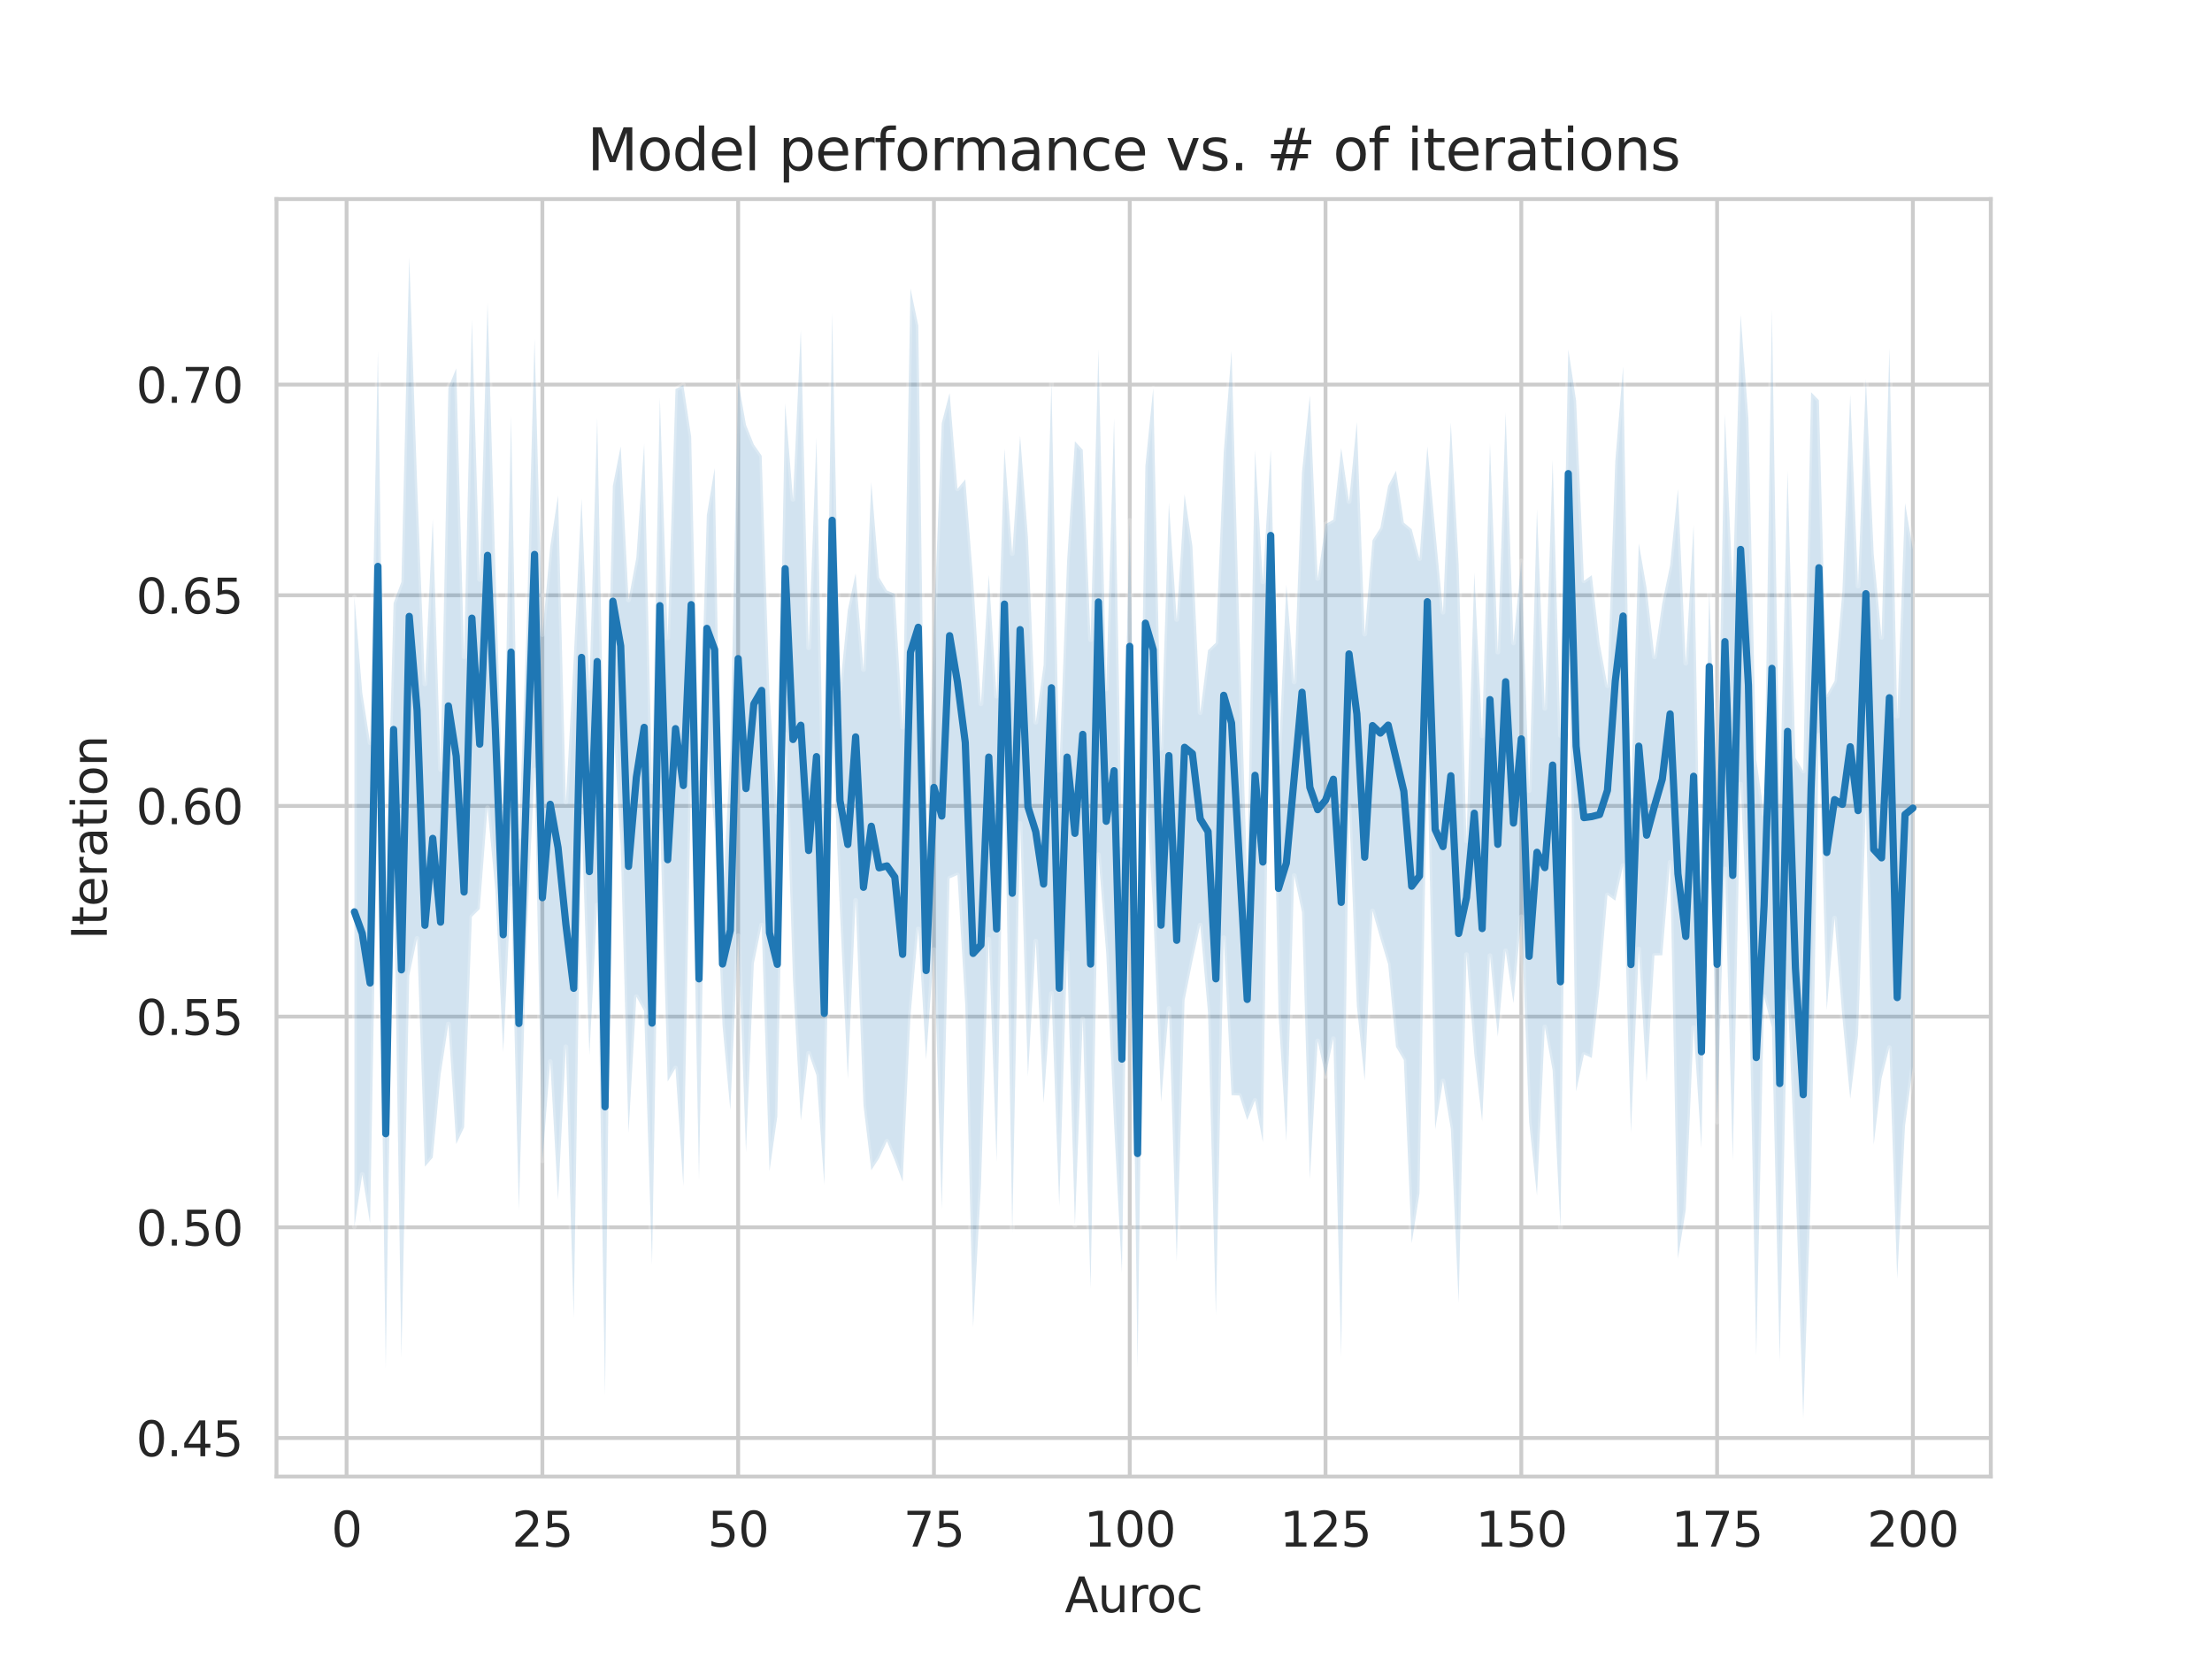<?xml version="1.0" encoding="utf-8" standalone="no"?>
<!DOCTYPE svg PUBLIC "-//W3C//DTD SVG 1.1//EN"
  "http://www.w3.org/Graphics/SVG/1.1/DTD/svg11.dtd">
<svg height="345.6pt" version="1.1" viewBox="0 0 460.8 345.6" width="460.8pt" xmlns="http://www.w3.org/2000/svg" xmlns:xlink="http://www.w3.org/1999/xlink">
 <defs>
  <style type="text/css">*{stroke-linecap:butt;stroke-linejoin:round;}</style>
 </defs>
 <g id="figure_1">
  <g id="patch_1">
   <path d="M 0 345.6 
L 460.8 345.6 
L 460.8 0 
L 0 0 
z
" style="fill:#ffffff;"/>
  </g>
  <g id="axes_1">
   <g id="patch_2">
    <path d="M 57.6 307.584 
L 414.72 307.584 
L 414.72 41.472 
L 57.6 41.472 
z
" style="fill:#ffffff;"/>
   </g>
   <g id="matplotlib.axis_1">
    <g id="xtick_1">
     <g id="line2d_1">
      <path clip-path="url(#p4e4aaf236c)" d="M 72.201 307.584 
L 72.201 41.472 
" style="fill:none;stroke:#cccccc;stroke-linecap:round;stroke-width:0.8;"/>
     </g>
     <g id="text_1">
      <!-- 0 -->
      <g style="fill:#262626;" transform="translate(69.02 322.182)scale(0.1 -0.1)">
       <defs>
        <path d="M 2034 4250 
Q 1547 4250 1301 3770 
Q 1056 3291 1056 2328 
Q 1056 1369 1301 889 
Q 1547 409 2034 409 
Q 2525 409 2770 889 
Q 3016 1369 3016 2328 
Q 3016 3291 2770 3770 
Q 2525 4250 2034 4250 
z
M 2034 4750 
Q 2819 4750 3233 4129 
Q 3647 3509 3647 2328 
Q 3647 1150 3233 529 
Q 2819 -91 2034 -91 
Q 1250 -91 836 529 
Q 422 1150 422 2328 
Q 422 3509 836 4129 
Q 1250 4750 2034 4750 
z
" id="DejaVuSans-30" transform="scale(0.016)"/>
       </defs>
       <use xlink:href="#DejaVuSans-30"/>
      </g>
     </g>
    </g>
    <g id="xtick_2">
     <g id="line2d_2">
      <path clip-path="url(#p4e4aaf236c)" d="M 112.987 307.584 
L 112.987 41.472 
" style="fill:none;stroke:#cccccc;stroke-linecap:round;stroke-width:0.8;"/>
     </g>
     <g id="text_2">
      <!-- 25 -->
      <g style="fill:#262626;" transform="translate(106.625 322.182)scale(0.1 -0.1)">
       <defs>
        <path d="M 1228 531 
L 3431 531 
L 3431 0 
L 469 0 
L 469 531 
Q 828 903 1448 1529 
Q 2069 2156 2228 2338 
Q 2531 2678 2651 2914 
Q 2772 3150 2772 3378 
Q 2772 3750 2511 3984 
Q 2250 4219 1831 4219 
Q 1534 4219 1204 4116 
Q 875 4013 500 3803 
L 500 4441 
Q 881 4594 1212 4672 
Q 1544 4750 1819 4750 
Q 2544 4750 2975 4387 
Q 3406 4025 3406 3419 
Q 3406 3131 3298 2873 
Q 3191 2616 2906 2266 
Q 2828 2175 2409 1742 
Q 1991 1309 1228 531 
z
" id="DejaVuSans-32" transform="scale(0.016)"/>
        <path d="M 691 4666 
L 3169 4666 
L 3169 4134 
L 1269 4134 
L 1269 2991 
Q 1406 3038 1543 3061 
Q 1681 3084 1819 3084 
Q 2600 3084 3056 2656 
Q 3513 2228 3513 1497 
Q 3513 744 3044 326 
Q 2575 -91 1722 -91 
Q 1428 -91 1123 -41 
Q 819 9 494 109 
L 494 744 
Q 775 591 1075 516 
Q 1375 441 1709 441 
Q 2250 441 2565 725 
Q 2881 1009 2881 1497 
Q 2881 1984 2565 2268 
Q 2250 2553 1709 2553 
Q 1456 2553 1204 2497 
Q 953 2441 691 2322 
L 691 4666 
z
" id="DejaVuSans-35" transform="scale(0.016)"/>
       </defs>
       <use xlink:href="#DejaVuSans-32"/>
       <use x="63.623" xlink:href="#DejaVuSans-35"/>
      </g>
     </g>
    </g>
    <g id="xtick_3">
     <g id="line2d_3">
      <path clip-path="url(#p4e4aaf236c)" d="M 153.773 307.584 
L 153.773 41.472 
" style="fill:none;stroke:#cccccc;stroke-linecap:round;stroke-width:0.8;"/>
     </g>
     <g id="text_3">
      <!-- 50 -->
      <g style="fill:#262626;" transform="translate(147.41 322.182)scale(0.1 -0.1)">
       <use xlink:href="#DejaVuSans-35"/>
       <use x="63.623" xlink:href="#DejaVuSans-30"/>
      </g>
     </g>
    </g>
    <g id="xtick_4">
     <g id="line2d_4">
      <path clip-path="url(#p4e4aaf236c)" d="M 194.559 307.584 
L 194.559 41.472 
" style="fill:none;stroke:#cccccc;stroke-linecap:round;stroke-width:0.8;"/>
     </g>
     <g id="text_4">
      <!-- 75 -->
      <g style="fill:#262626;" transform="translate(188.196 322.182)scale(0.1 -0.1)">
       <defs>
        <path d="M 525 4666 
L 3525 4666 
L 3525 4397 
L 1831 0 
L 1172 0 
L 2766 4134 
L 525 4134 
L 525 4666 
z
" id="DejaVuSans-37" transform="scale(0.016)"/>
       </defs>
       <use xlink:href="#DejaVuSans-37"/>
       <use x="63.623" xlink:href="#DejaVuSans-35"/>
      </g>
     </g>
    </g>
    <g id="xtick_5">
     <g id="line2d_5">
      <path clip-path="url(#p4e4aaf236c)" d="M 235.344 307.584 
L 235.344 41.472 
" style="fill:none;stroke:#cccccc;stroke-linecap:round;stroke-width:0.8;"/>
     </g>
     <g id="text_5">
      <!-- 100 -->
      <g style="fill:#262626;" transform="translate(225.801 322.182)scale(0.1 -0.1)">
       <defs>
        <path d="M 794 531 
L 1825 531 
L 1825 4091 
L 703 3866 
L 703 4441 
L 1819 4666 
L 2450 4666 
L 2450 531 
L 3481 531 
L 3481 0 
L 794 0 
L 794 531 
z
" id="DejaVuSans-31" transform="scale(0.016)"/>
       </defs>
       <use xlink:href="#DejaVuSans-31"/>
       <use x="63.623" xlink:href="#DejaVuSans-30"/>
       <use x="127.246" xlink:href="#DejaVuSans-30"/>
      </g>
     </g>
    </g>
    <g id="xtick_6">
     <g id="line2d_6">
      <path clip-path="url(#p4e4aaf236c)" d="M 276.13 307.584 
L 276.13 41.472 
" style="fill:none;stroke:#cccccc;stroke-linecap:round;stroke-width:0.8;"/>
     </g>
     <g id="text_6">
      <!-- 125 -->
      <g style="fill:#262626;" transform="translate(266.586 322.182)scale(0.1 -0.1)">
       <use xlink:href="#DejaVuSans-31"/>
       <use x="63.623" xlink:href="#DejaVuSans-32"/>
       <use x="127.246" xlink:href="#DejaVuSans-35"/>
      </g>
     </g>
    </g>
    <g id="xtick_7">
     <g id="line2d_7">
      <path clip-path="url(#p4e4aaf236c)" d="M 316.916 307.584 
L 316.916 41.472 
" style="fill:none;stroke:#cccccc;stroke-linecap:round;stroke-width:0.8;"/>
     </g>
     <g id="text_7">
      <!-- 150 -->
      <g style="fill:#262626;" transform="translate(307.372 322.182)scale(0.1 -0.1)">
       <use xlink:href="#DejaVuSans-31"/>
       <use x="63.623" xlink:href="#DejaVuSans-35"/>
       <use x="127.246" xlink:href="#DejaVuSans-30"/>
      </g>
     </g>
    </g>
    <g id="xtick_8">
     <g id="line2d_8">
      <path clip-path="url(#p4e4aaf236c)" d="M 357.702 307.584 
L 357.702 41.472 
" style="fill:none;stroke:#cccccc;stroke-linecap:round;stroke-width:0.8;"/>
     </g>
     <g id="text_8">
      <!-- 175 -->
      <g style="fill:#262626;" transform="translate(348.158 322.182)scale(0.1 -0.1)">
       <use xlink:href="#DejaVuSans-31"/>
       <use x="63.623" xlink:href="#DejaVuSans-37"/>
       <use x="127.246" xlink:href="#DejaVuSans-35"/>
      </g>
     </g>
    </g>
    <g id="xtick_9">
     <g id="line2d_9">
      <path clip-path="url(#p4e4aaf236c)" d="M 398.487 307.584 
L 398.487 41.472 
" style="fill:none;stroke:#cccccc;stroke-linecap:round;stroke-width:0.8;"/>
     </g>
     <g id="text_9">
      <!-- 200 -->
      <g style="fill:#262626;" transform="translate(388.944 322.182)scale(0.1 -0.1)">
       <use xlink:href="#DejaVuSans-32"/>
       <use x="63.623" xlink:href="#DejaVuSans-30"/>
       <use x="127.246" xlink:href="#DejaVuSans-30"/>
      </g>
     </g>
    </g>
    <g id="text_10">
     <!-- Auroc -->
     <g style="fill:#262626;" transform="translate(221.819 335.861)scale(0.1 -0.1)">
      <defs>
       <path d="M 2188 4044 
L 1331 1722 
L 3047 1722 
L 2188 4044 
z
M 1831 4666 
L 2547 4666 
L 4325 0 
L 3669 0 
L 3244 1197 
L 1141 1197 
L 716 0 
L 50 0 
L 1831 4666 
z
" id="DejaVuSans-41" transform="scale(0.016)"/>
       <path d="M 544 1381 
L 544 3500 
L 1119 3500 
L 1119 1403 
Q 1119 906 1312 657 
Q 1506 409 1894 409 
Q 2359 409 2629 706 
Q 2900 1003 2900 1516 
L 2900 3500 
L 3475 3500 
L 3475 0 
L 2900 0 
L 2900 538 
Q 2691 219 2414 64 
Q 2138 -91 1772 -91 
Q 1169 -91 856 284 
Q 544 659 544 1381 
z
M 1991 3584 
L 1991 3584 
z
" id="DejaVuSans-75" transform="scale(0.016)"/>
       <path d="M 2631 2963 
Q 2534 3019 2420 3045 
Q 2306 3072 2169 3072 
Q 1681 3072 1420 2755 
Q 1159 2438 1159 1844 
L 1159 0 
L 581 0 
L 581 3500 
L 1159 3500 
L 1159 2956 
Q 1341 3275 1631 3429 
Q 1922 3584 2338 3584 
Q 2397 3584 2469 3576 
Q 2541 3569 2628 3553 
L 2631 2963 
z
" id="DejaVuSans-72" transform="scale(0.016)"/>
       <path d="M 1959 3097 
Q 1497 3097 1228 2736 
Q 959 2375 959 1747 
Q 959 1119 1226 758 
Q 1494 397 1959 397 
Q 2419 397 2687 759 
Q 2956 1122 2956 1747 
Q 2956 2369 2687 2733 
Q 2419 3097 1959 3097 
z
M 1959 3584 
Q 2709 3584 3137 3096 
Q 3566 2609 3566 1747 
Q 3566 888 3137 398 
Q 2709 -91 1959 -91 
Q 1206 -91 779 398 
Q 353 888 353 1747 
Q 353 2609 779 3096 
Q 1206 3584 1959 3584 
z
" id="DejaVuSans-6f" transform="scale(0.016)"/>
       <path d="M 3122 3366 
L 3122 2828 
Q 2878 2963 2633 3030 
Q 2388 3097 2138 3097 
Q 1578 3097 1268 2742 
Q 959 2388 959 1747 
Q 959 1106 1268 751 
Q 1578 397 2138 397 
Q 2388 397 2633 464 
Q 2878 531 3122 666 
L 3122 134 
Q 2881 22 2623 -34 
Q 2366 -91 2075 -91 
Q 1284 -91 818 406 
Q 353 903 353 1747 
Q 353 2603 823 3093 
Q 1294 3584 2113 3584 
Q 2378 3584 2631 3529 
Q 2884 3475 3122 3366 
z
" id="DejaVuSans-63" transform="scale(0.016)"/>
      </defs>
      <use xlink:href="#DejaVuSans-41"/>
      <use x="68.408" xlink:href="#DejaVuSans-75"/>
      <use x="131.787" xlink:href="#DejaVuSans-72"/>
      <use x="170.65" xlink:href="#DejaVuSans-6f"/>
      <use x="231.832" xlink:href="#DejaVuSans-63"/>
     </g>
    </g>
   </g>
   <g id="matplotlib.axis_2">
    <g id="ytick_1">
     <g id="line2d_10">
      <path clip-path="url(#p4e4aaf236c)" d="M 57.6 299.562 
L 414.72 299.562 
" style="fill:none;stroke:#cccccc;stroke-linecap:round;stroke-width:0.8;"/>
     </g>
     <g id="text_11">
      <!-- 0.45 -->
      <g style="fill:#262626;" transform="translate(28.334 303.361)scale(0.1 -0.1)">
       <defs>
        <path d="M 684 794 
L 1344 794 
L 1344 0 
L 684 0 
L 684 794 
z
" id="DejaVuSans-2e" transform="scale(0.016)"/>
        <path d="M 2419 4116 
L 825 1625 
L 2419 1625 
L 2419 4116 
z
M 2253 4666 
L 3047 4666 
L 3047 1625 
L 3713 1625 
L 3713 1100 
L 3047 1100 
L 3047 0 
L 2419 0 
L 2419 1100 
L 313 1100 
L 313 1709 
L 2253 4666 
z
" id="DejaVuSans-34" transform="scale(0.016)"/>
       </defs>
       <use xlink:href="#DejaVuSans-30"/>
       <use x="63.623" xlink:href="#DejaVuSans-2e"/>
       <use x="95.41" xlink:href="#DejaVuSans-34"/>
       <use x="159.033" xlink:href="#DejaVuSans-35"/>
      </g>
     </g>
    </g>
    <g id="ytick_2">
     <g id="line2d_11">
      <path clip-path="url(#p4e4aaf236c)" d="M 57.6 255.672 
L 414.72 255.672 
" style="fill:none;stroke:#cccccc;stroke-linecap:round;stroke-width:0.8;"/>
     </g>
     <g id="text_12">
      <!-- 0.50 -->
      <g style="fill:#262626;" transform="translate(28.334 259.471)scale(0.1 -0.1)">
       <use xlink:href="#DejaVuSans-30"/>
       <use x="63.623" xlink:href="#DejaVuSans-2e"/>
       <use x="95.41" xlink:href="#DejaVuSans-35"/>
       <use x="159.033" xlink:href="#DejaVuSans-30"/>
      </g>
     </g>
    </g>
    <g id="ytick_3">
     <g id="line2d_12">
      <path clip-path="url(#p4e4aaf236c)" d="M 57.6 211.782 
L 414.72 211.782 
" style="fill:none;stroke:#cccccc;stroke-linecap:round;stroke-width:0.8;"/>
     </g>
     <g id="text_13">
      <!-- 0.55 -->
      <g style="fill:#262626;" transform="translate(28.334 215.581)scale(0.1 -0.1)">
       <use xlink:href="#DejaVuSans-30"/>
       <use x="63.623" xlink:href="#DejaVuSans-2e"/>
       <use x="95.41" xlink:href="#DejaVuSans-35"/>
       <use x="159.033" xlink:href="#DejaVuSans-35"/>
      </g>
     </g>
    </g>
    <g id="ytick_4">
     <g id="line2d_13">
      <path clip-path="url(#p4e4aaf236c)" d="M 57.6 167.891 
L 414.72 167.891 
" style="fill:none;stroke:#cccccc;stroke-linecap:round;stroke-width:0.8;"/>
     </g>
     <g id="text_14">
      <!-- 0.60 -->
      <g style="fill:#262626;" transform="translate(28.334 171.69)scale(0.1 -0.1)">
       <defs>
        <path d="M 2113 2584 
Q 1688 2584 1439 2293 
Q 1191 2003 1191 1497 
Q 1191 994 1439 701 
Q 1688 409 2113 409 
Q 2538 409 2786 701 
Q 3034 994 3034 1497 
Q 3034 2003 2786 2293 
Q 2538 2584 2113 2584 
z
M 3366 4563 
L 3366 3988 
Q 3128 4100 2886 4159 
Q 2644 4219 2406 4219 
Q 1781 4219 1451 3797 
Q 1122 3375 1075 2522 
Q 1259 2794 1537 2939 
Q 1816 3084 2150 3084 
Q 2853 3084 3261 2657 
Q 3669 2231 3669 1497 
Q 3669 778 3244 343 
Q 2819 -91 2113 -91 
Q 1303 -91 875 529 
Q 447 1150 447 2328 
Q 447 3434 972 4092 
Q 1497 4750 2381 4750 
Q 2619 4750 2861 4703 
Q 3103 4656 3366 4563 
z
" id="DejaVuSans-36" transform="scale(0.016)"/>
       </defs>
       <use xlink:href="#DejaVuSans-30"/>
       <use x="63.623" xlink:href="#DejaVuSans-2e"/>
       <use x="95.41" xlink:href="#DejaVuSans-36"/>
       <use x="159.033" xlink:href="#DejaVuSans-30"/>
      </g>
     </g>
    </g>
    <g id="ytick_5">
     <g id="line2d_14">
      <path clip-path="url(#p4e4aaf236c)" d="M 57.6 124.001 
L 414.72 124.001 
" style="fill:none;stroke:#cccccc;stroke-linecap:round;stroke-width:0.8;"/>
     </g>
     <g id="text_15">
      <!-- 0.65 -->
      <g style="fill:#262626;" transform="translate(28.334 127.8)scale(0.1 -0.1)">
       <use xlink:href="#DejaVuSans-30"/>
       <use x="63.623" xlink:href="#DejaVuSans-2e"/>
       <use x="95.41" xlink:href="#DejaVuSans-36"/>
       <use x="159.033" xlink:href="#DejaVuSans-35"/>
      </g>
     </g>
    </g>
    <g id="ytick_6">
     <g id="line2d_15">
      <path clip-path="url(#p4e4aaf236c)" d="M 57.6 80.111 
L 414.72 80.111 
" style="fill:none;stroke:#cccccc;stroke-linecap:round;stroke-width:0.8;"/>
     </g>
     <g id="text_16">
      <!-- 0.70 -->
      <g style="fill:#262626;" transform="translate(28.334 83.91)scale(0.1 -0.1)">
       <use xlink:href="#DejaVuSans-30"/>
       <use x="63.623" xlink:href="#DejaVuSans-2e"/>
       <use x="95.41" xlink:href="#DejaVuSans-37"/>
       <use x="159.033" xlink:href="#DejaVuSans-30"/>
      </g>
     </g>
    </g>
    <g id="text_17">
     <!-- Iteration -->
     <g style="fill:#262626;" transform="translate(22.255 195.737)rotate(-90)scale(0.1 -0.1)">
      <defs>
       <path d="M 628 4666 
L 1259 4666 
L 1259 0 
L 628 0 
L 628 4666 
z
" id="DejaVuSans-49" transform="scale(0.016)"/>
       <path d="M 1172 4494 
L 1172 3500 
L 2356 3500 
L 2356 3053 
L 1172 3053 
L 1172 1153 
Q 1172 725 1289 603 
Q 1406 481 1766 481 
L 2356 481 
L 2356 0 
L 1766 0 
Q 1100 0 847 248 
Q 594 497 594 1153 
L 594 3053 
L 172 3053 
L 172 3500 
L 594 3500 
L 594 4494 
L 1172 4494 
z
" id="DejaVuSans-74" transform="scale(0.016)"/>
       <path d="M 3597 1894 
L 3597 1613 
L 953 1613 
Q 991 1019 1311 708 
Q 1631 397 2203 397 
Q 2534 397 2845 478 
Q 3156 559 3463 722 
L 3463 178 
Q 3153 47 2828 -22 
Q 2503 -91 2169 -91 
Q 1331 -91 842 396 
Q 353 884 353 1716 
Q 353 2575 817 3079 
Q 1281 3584 2069 3584 
Q 2775 3584 3186 3129 
Q 3597 2675 3597 1894 
z
M 3022 2063 
Q 3016 2534 2758 2815 
Q 2500 3097 2075 3097 
Q 1594 3097 1305 2825 
Q 1016 2553 972 2059 
L 3022 2063 
z
" id="DejaVuSans-65" transform="scale(0.016)"/>
       <path d="M 2194 1759 
Q 1497 1759 1228 1600 
Q 959 1441 959 1056 
Q 959 750 1161 570 
Q 1363 391 1709 391 
Q 2188 391 2477 730 
Q 2766 1069 2766 1631 
L 2766 1759 
L 2194 1759 
z
M 3341 1997 
L 3341 0 
L 2766 0 
L 2766 531 
Q 2569 213 2275 61 
Q 1981 -91 1556 -91 
Q 1019 -91 701 211 
Q 384 513 384 1019 
Q 384 1609 779 1909 
Q 1175 2209 1959 2209 
L 2766 2209 
L 2766 2266 
Q 2766 2663 2505 2880 
Q 2244 3097 1772 3097 
Q 1472 3097 1187 3025 
Q 903 2953 641 2809 
L 641 3341 
Q 956 3463 1253 3523 
Q 1550 3584 1831 3584 
Q 2591 3584 2966 3190 
Q 3341 2797 3341 1997 
z
" id="DejaVuSans-61" transform="scale(0.016)"/>
       <path d="M 603 3500 
L 1178 3500 
L 1178 0 
L 603 0 
L 603 3500 
z
M 603 4863 
L 1178 4863 
L 1178 4134 
L 603 4134 
L 603 4863 
z
" id="DejaVuSans-69" transform="scale(0.016)"/>
       <path d="M 3513 2113 
L 3513 0 
L 2938 0 
L 2938 2094 
Q 2938 2591 2744 2837 
Q 2550 3084 2163 3084 
Q 1697 3084 1428 2787 
Q 1159 2491 1159 1978 
L 1159 0 
L 581 0 
L 581 3500 
L 1159 3500 
L 1159 2956 
Q 1366 3272 1645 3428 
Q 1925 3584 2291 3584 
Q 2894 3584 3203 3211 
Q 3513 2838 3513 2113 
z
" id="DejaVuSans-6e" transform="scale(0.016)"/>
      </defs>
      <use xlink:href="#DejaVuSans-49"/>
      <use x="29.492" xlink:href="#DejaVuSans-74"/>
      <use x="68.701" xlink:href="#DejaVuSans-65"/>
      <use x="130.225" xlink:href="#DejaVuSans-72"/>
      <use x="171.338" xlink:href="#DejaVuSans-61"/>
      <use x="232.617" xlink:href="#DejaVuSans-74"/>
      <use x="271.826" xlink:href="#DejaVuSans-69"/>
      <use x="299.609" xlink:href="#DejaVuSans-6f"/>
      <use x="360.791" xlink:href="#DejaVuSans-6e"/>
     </g>
    </g>
   </g>
   <g id="PolyCollection_1">
    <defs>
     <path d="M 73.833 -221.232 
L 73.833 -90.059 
L 75.464 -100.925 
L 77.096 -90.759 
L 78.727 -182.732 
L 80.358 -60.516 
L 81.99 -167.328 
L 83.621 -62.743 
L 85.253 -142.363 
L 86.884 -150.109 
L 88.516 -102.547 
L 90.147 -104.47 
L 91.778 -121.693 
L 93.41 -132.269 
L 95.041 -107.285 
L 96.673 -110.746 
L 98.304 -154.614 
L 99.936 -156.243 
L 101.567 -177.329 
L 103.198 -160.094 
L 104.83 -126.4 
L 106.461 -160.554 
L 108.093 -93.472 
L 109.724 -150.921 
L 111.356 -185.183 
L 112.987 -103.79 
L 114.618 -124.463 
L 116.25 -95.649 
L 117.881 -127.536 
L 119.513 -71.089 
L 121.144 -175.536 
L 122.776 -125.833 
L 124.407 -157.047 
L 126.038 -54.819 
L 127.67 -196.342 
L 129.301 -169.465 
L 130.933 -109.611 
L 132.564 -137.969 
L 134.196 -134.984 
L 135.827 -82.136 
L 137.458 -176.116 
L 139.09 -120.295 
L 140.721 -123.088 
L 142.353 -98.512 
L 143.984 -184.664 
L 145.616 -99.836 
L 147.247 -191.136 
L 148.879 -172.459 
L 150.51 -132.075 
L 152.141 -114.375 
L 153.773 -150.663 
L 155.404 -105.579 
L 157.036 -144.888 
L 158.667 -152.886 
L 160.299 -101.62 
L 161.93 -113.041 
L 163.561 -192.709 
L 165.193 -141.52 
L 166.824 -112.145 
L 168.456 -126.188 
L 170.087 -121.58 
L 171.719 -98.804 
L 173.35 -193.956 
L 174.981 -155.619 
L 176.613 -120.852 
L 178.244 -158.027 
L 179.876 -115.392 
L 181.507 -101.815 
L 183.139 -104.323 
L 184.77 -107.858 
L 186.401 -103.874 
L 188.033 -99.453 
L 189.664 -133.917 
L 191.296 -152.086 
L 192.927 -124.875 
L 194.559 -147.767 
L 196.19 -93.717 
L 197.821 -162.623 
L 199.453 -163.314 
L 201.084 -136.091 
L 202.716 -69.065 
L 204.347 -98.521 
L 205.979 -149.94 
L 207.61 -103.6 
L 209.241 -187.373 
L 210.873 -88.746 
L 212.504 -174.046 
L 214.136 -121.416 
L 215.767 -149.519 
L 217.399 -115.857 
L 219.03 -138.651 
L 220.661 -94.347 
L 222.293 -147.096 
L 223.924 -90.32 
L 225.556 -133.339 
L 227.187 -77.173 
L 228.819 -167.539 
L 230.45 -146.955 
L 232.081 -111.625 
L 233.713 -80.411 
L 235.344 -184.733 
L 236.976 -60.696 
L 238.607 -183.023 
L 240.239 -155.785 
L 241.87 -116.048 
L 243.501 -135.513 
L 245.133 -82.888 
L 246.764 -137.224 
L 248.396 -145.373 
L 250.027 -152.889 
L 251.659 -134.583 
L 253.29 -71.66 
L 254.921 -150.253 
L 256.553 -117.459 
L 258.184 -117.381 
L 259.816 -112.286 
L 261.447 -116.355 
L 263.079 -107.631 
L 264.71 -216.14 
L 266.341 -134.351 
L 267.973 -107.845 
L 269.604 -163.204 
L 271.236 -155.534 
L 272.867 -99.951 
L 274.499 -128.751 
L 276.13 -121.352 
L 277.761 -129.218 
L 279.393 -62.962 
L 281.024 -177.622 
L 282.656 -136.042 
L 284.287 -120.54 
L 285.919 -155.84 
L 287.55 -150.137 
L 289.181 -144.719 
L 290.813 -127.533 
L 292.444 -124.775 
L 294.076 -86.599 
L 295.707 -97.02 
L 297.339 -187.891 
L 298.97 -110.338 
L 300.601 -120.403 
L 302.233 -110.408 
L 303.864 -74.197 
L 305.496 -146.727 
L 307.127 -126.038 
L 308.759 -111.997 
L 310.39 -146.512 
L 312.021 -129.649 
L 313.653 -147.524 
L 315.284 -136.612 
L 316.916 -154.613 
L 318.547 -111.836 
L 320.179 -96.59 
L 321.81 -131.66 
L 323.441 -122.624 
L 325.073 -89.76 
L 326.704 -221.077 
L 328.336 -118.245 
L 329.967 -125.933 
L 331.599 -125.207 
L 333.23 -140.211 
L 334.862 -159.168 
L 336.493 -157.971 
L 338.124 -165.284 
L 339.756 -109.621 
L 341.387 -147.898 
L 343.019 -120.183 
L 344.65 -146.556 
L 346.282 -146.594 
L 347.913 -165.965 
L 349.544 -83.427 
L 351.176 -93.601 
L 352.807 -131.529 
L 354.439 -106.409 
L 356.07 -191.032 
L 357.702 -111.86 
L 359.333 -164.596 
L 360.964 -103.839 
L 362.596 -182.224 
L 364.227 -147.434 
L 365.859 -63.188 
L 367.49 -137.97 
L 369.122 -131.589 
L 370.753 -61.965 
L 372.384 -138.957 
L 374.016 -100.228 
L 375.647 -50.112 
L 377.279 -98.517 
L 378.91 -192.435 
L 380.542 -135.201 
L 382.173 -154.332 
L 383.804 -133.709 
L 385.436 -116.713 
L 387.067 -129.954 
L 388.699 -177.207 
L 390.33 -107.146 
L 391.962 -120.951 
L 393.593 -127.363 
L 395.224 -79.192 
L 396.856 -111.076 
L 398.487 -123.376 
L 398.487 -231.15 
L 398.487 -231.15 
L 396.856 -240.787 
L 395.224 -196.382 
L 393.593 -273.129 
L 391.962 -212.827 
L 390.33 -230.158 
L 388.699 -266.635 
L 387.067 -223.515 
L 385.436 -263.37 
L 383.804 -222.356 
L 382.173 -203.722 
L 380.542 -200.825 
L 378.91 -262.211 
L 377.279 -263.899 
L 375.647 -184.994 
L 374.016 -187.73 
L 372.384 -247.518 
L 370.753 -177.796 
L 369.122 -281.158 
L 367.49 -176.061 
L 365.859 -187.417 
L 364.227 -258.323 
L 362.596 -280.065 
L 360.964 -222.642 
L 359.333 -259.282 
L 357.702 -177.56 
L 356.07 -222.444 
L 354.439 -146.575 
L 352.807 -236.253 
L 351.176 -207.452 
L 349.544 -243.721 
L 347.913 -227.789 
L 346.282 -219.952 
L 344.65 -208.782 
L 343.019 -223.05 
L 341.387 -232.422 
L 339.756 -179.713 
L 338.124 -269.246 
L 336.493 -249.468 
L 334.862 -202.75 
L 333.23 -211.62 
L 331.599 -225.777 
L 329.967 -224.608 
L 328.336 -262.074 
L 326.704 -272.809 
L 325.073 -192.398 
L 323.441 -249.816 
L 321.81 -198.056 
L 320.179 -239.522 
L 318.547 -180.907 
L 316.916 -228.743 
L 315.284 -211.671 
L 313.653 -259.641 
L 312.021 -209.768 
L 310.39 -253.201 
L 308.759 -192.332 
L 307.127 -226.353 
L 305.496 -170.465 
L 303.864 -228.085 
L 302.233 -257.576 
L 300.601 -218.066 
L 298.97 -235.271 
L 297.339 -252.605 
L 295.707 -229.226 
L 294.076 -235.358 
L 292.444 -236.735 
L 290.813 -247.528 
L 289.181 -244.382 
L 287.55 -235.627 
L 285.919 -233.057 
L 284.287 -213.508 
L 282.656 -257.686 
L 281.024 -241.134 
L 279.393 -252.276 
L 277.761 -237.327 
L 276.13 -236.421 
L 274.499 -225.101 
L 272.867 -263.21 
L 271.236 -247.243 
L 269.604 -203.561 
L 267.973 -223.775 
L 266.341 -186.697 
L 264.71 -251.958 
L 263.079 -224.405 
L 261.447 -251.819 
L 259.816 -162.515 
L 258.184 -214.339 
L 256.553 -272.503 
L 254.921 -251.255 
L 253.29 -211.723 
L 251.659 -210.145 
L 250.027 -197.147 
L 248.396 -231.854 
L 246.764 -242.625 
L 245.133 -216.547 
L 243.501 -240.867 
L 241.87 -189.688 
L 240.239 -264.714 
L 238.607 -248.538 
L 236.976 -149.899 
L 235.344 -237.169 
L 233.713 -169.53 
L 232.081 -258.477 
L 230.45 -202.07 
L 228.819 -272.848 
L 227.187 -212.352 
L 225.556 -251.904 
L 223.924 -253.664 
L 222.293 -228.668 
L 220.661 -185.121 
L 219.03 -265.993 
L 217.399 -207.009 
L 215.767 -195.151 
L 214.136 -233.668 
L 212.504 -254.829 
L 210.873 -230.288 
L 209.241 -252.138 
L 207.61 -200.566 
L 205.979 -225.829 
L 204.347 -198.977 
L 202.716 -224.907 
L 201.084 -245.727 
L 199.453 -243.771 
L 197.821 -263.735 
L 196.19 -257.483 
L 194.559 -215.378 
L 192.927 -161.962 
L 191.296 -277.778 
L 189.664 -285.497 
L 188.033 -194.123 
L 186.401 -221.902 
L 184.77 -222.582 
L 183.139 -225.302 
L 181.507 -245.143 
L 179.876 -206.124 
L 178.244 -226.155 
L 176.613 -218.522 
L 174.981 -202.076 
L 173.35 -280.478 
L 171.719 -170.179 
L 170.087 -254.39 
L 168.456 -210.666 
L 166.824 -276.899 
L 165.193 -241.577 
L 163.561 -261.553 
L 161.93 -176.376 
L 160.299 -200.974 
L 158.667 -250.665 
L 157.036 -253.004 
L 155.404 -257.084 
L 153.773 -266.135 
L 152.141 -189.3 
L 150.51 -157.476 
L 148.879 -248.079 
L 147.247 -238.265 
L 145.616 -183.535 
L 143.984 -254.619 
L 142.353 -265.406 
L 140.721 -264.529 
L 139.09 -212.72 
L 137.458 -262.754 
L 135.827 -182.787 
L 134.196 -253.178 
L 132.564 -229.414 
L 130.933 -220.624 
L 129.301 -252.602 
L 127.67 -244.366 
L 126.038 -175.249 
L 124.407 -258.526 
L 122.776 -202.237 
L 121.144 -241.77 
L 119.513 -208.342 
L 117.881 -178.541 
L 116.25 -242.388 
L 114.618 -231.647 
L 112.987 -213.408 
L 111.356 -275.021 
L 109.724 -215.116 
L 108.093 -171.311 
L 106.461 -258.953 
L 104.83 -175.35 
L 103.198 -227.044 
L 101.567 -282.497 
L 99.936 -224.909 
L 98.304 -279.042 
L 96.673 -208.807 
L 95.041 -268.857 
L 93.41 -264.811 
L 91.778 -185.307 
L 90.147 -237.435 
L 88.516 -203.134 
L 86.884 -245.107 
L 85.253 -292.032 
L 83.621 -224.382 
L 81.99 -219.948 
L 80.358 -158.351 
L 78.727 -272.493 
L 77.096 -190.884 
L 75.464 -201.327 
L 73.833 -221.232 
z
" id="m7e5ee25ec1" style="stroke:#ffffff;stroke-opacity:0.2;"/>
    </defs>
    <g clip-path="url(#p4e4aaf236c)">
     <use style="fill:#1f77b4;fill-opacity:0.2;stroke:#ffffff;stroke-opacity:0.2;" x="0" xlink:href="#m7e5ee25ec1" y="345.6"/>
    </g>
   </g>
   <g id="line2d_16">
    <path clip-path="url(#p4e4aaf236c)" d="M 73.833 189.955 
L 75.464 194.474 
L 77.096 204.779 
L 78.727 117.987 
L 80.358 236.167 
L 81.99 151.962 
L 83.621 202.038 
L 85.253 128.403 
L 86.884 147.992 
L 88.516 192.759 
L 90.147 174.648 
L 91.778 192.1 
L 93.41 147.06 
L 95.041 157.529 
L 96.673 185.824 
L 98.304 128.772 
L 99.936 155.024 
L 101.567 115.687 
L 103.198 152.031 
L 104.83 194.725 
L 106.461 135.847 
L 108.093 213.208 
L 109.724 162.582 
L 111.356 115.498 
L 112.987 187.001 
L 114.618 167.545 
L 116.25 176.581 
L 117.881 192.562 
L 119.513 205.885 
L 121.144 136.947 
L 122.776 181.565 
L 124.407 137.814 
L 126.038 230.566 
L 127.67 125.246 
L 129.301 134.567 
L 130.933 180.482 
L 132.564 161.908 
L 134.196 151.519 
L 135.827 213.138 
L 137.458 126.165 
L 139.09 179.093 
L 140.721 151.791 
L 142.353 163.641 
L 143.984 125.958 
L 145.616 203.915 
L 147.247 130.899 
L 148.879 135.331 
L 150.51 200.824 
L 152.141 193.762 
L 153.773 137.201 
L 155.404 164.269 
L 157.036 146.654 
L 158.667 143.824 
L 160.299 194.303 
L 161.93 200.892 
L 163.561 118.469 
L 165.193 154.051 
L 166.824 151.078 
L 168.456 177.173 
L 170.087 157.615 
L 171.719 211.109 
L 173.35 108.383 
L 174.981 166.752 
L 176.613 175.913 
L 178.244 153.509 
L 179.876 184.842 
L 181.507 172.121 
L 183.139 180.788 
L 184.77 180.38 
L 186.401 182.712 
L 188.033 198.812 
L 189.664 135.893 
L 191.296 130.668 
L 192.927 202.182 
L 194.559 164.028 
L 196.19 170 
L 197.821 132.421 
L 199.453 142.058 
L 201.084 154.691 
L 202.716 198.614 
L 204.347 196.851 
L 205.979 157.715 
L 207.61 193.517 
L 209.241 125.844 
L 210.873 186.083 
L 212.504 131.163 
L 214.136 168.058 
L 215.767 173.265 
L 217.399 184.167 
L 219.03 143.278 
L 220.661 205.866 
L 222.293 157.718 
L 223.924 173.608 
L 225.556 152.979 
L 227.187 200.837 
L 228.819 125.406 
L 230.45 171.087 
L 232.081 160.549 
L 233.713 220.63 
L 235.344 134.649 
L 236.976 240.302 
L 238.607 129.819 
L 240.239 135.351 
L 241.87 192.732 
L 243.501 157.41 
L 245.133 195.883 
L 246.764 155.676 
L 248.396 156.987 
L 250.027 170.582 
L 251.659 173.236 
L 253.29 203.909 
L 254.921 144.846 
L 256.553 150.619 
L 259.816 208.199 
L 261.447 161.513 
L 263.079 179.582 
L 264.71 111.551 
L 266.341 185.076 
L 267.973 179.79 
L 271.236 144.212 
L 272.867 164.019 
L 274.499 168.674 
L 276.13 166.713 
L 277.761 162.328 
L 279.393 187.981 
L 281.024 136.222 
L 282.656 148.736 
L 284.287 178.576 
L 285.919 151.152 
L 287.55 152.718 
L 289.181 151.05 
L 292.444 164.845 
L 294.076 184.621 
L 295.707 182.477 
L 297.339 125.352 
L 298.97 172.795 
L 300.601 176.366 
L 302.233 161.608 
L 303.864 194.459 
L 305.496 187.004 
L 307.127 169.405 
L 308.759 193.436 
L 310.39 145.743 
L 312.021 175.891 
L 313.653 142.018 
L 315.284 171.459 
L 316.916 153.922 
L 318.547 199.229 
L 320.179 177.544 
L 321.81 180.742 
L 323.441 159.38 
L 325.073 204.521 
L 326.704 98.657 
L 328.336 155.441 
L 329.967 170.329 
L 331.599 170.108 
L 333.23 169.684 
L 334.862 164.641 
L 336.493 141.88 
L 338.124 128.335 
L 339.756 200.933 
L 341.387 155.44 
L 343.019 173.983 
L 344.65 167.931 
L 346.282 162.327 
L 347.913 148.723 
L 349.544 182.026 
L 351.176 195.073 
L 352.807 161.709 
L 354.439 219.108 
L 356.07 138.862 
L 357.702 200.89 
L 359.333 133.661 
L 360.964 182.36 
L 362.596 114.455 
L 364.227 142.721 
L 365.859 220.298 
L 367.49 188.584 
L 369.122 139.226 
L 370.753 225.72 
L 372.384 152.362 
L 374.016 201.621 
L 375.647 228.047 
L 377.279 164.392 
L 378.91 118.277 
L 380.542 177.587 
L 382.173 166.573 
L 383.804 167.567 
L 385.436 155.558 
L 387.067 168.866 
L 388.699 123.679 
L 390.33 176.948 
L 391.962 178.711 
L 393.593 145.354 
L 395.224 207.813 
L 396.856 169.668 
L 398.487 168.337 
L 398.487 168.337 
" style="fill:none;stroke:#1f77b4;stroke-linecap:round;stroke-width:1.5;"/>
   </g>
   <g id="patch_3">
    <path d="M 57.6 307.584 
L 57.6 41.472 
" style="fill:none;stroke:#cccccc;stroke-linecap:square;stroke-linejoin:miter;stroke-width:0.8;"/>
   </g>
   <g id="patch_4">
    <path d="M 414.72 307.584 
L 414.72 41.472 
" style="fill:none;stroke:#cccccc;stroke-linecap:square;stroke-linejoin:miter;stroke-width:0.8;"/>
   </g>
   <g id="patch_5">
    <path d="M 57.6 307.584 
L 414.72 307.584 
" style="fill:none;stroke:#cccccc;stroke-linecap:square;stroke-linejoin:miter;stroke-width:0.8;"/>
   </g>
   <g id="patch_6">
    <path d="M 57.6 41.472 
L 414.72 41.472 
" style="fill:none;stroke:#cccccc;stroke-linecap:square;stroke-linejoin:miter;stroke-width:0.8;"/>
   </g>
   <g id="text_18">
    <!-- Model performance vs. # of iterations -->
    <g style="fill:#262626;" transform="translate(122.315 35.472)scale(0.12 -0.12)">
     <defs>
      <path d="M 628 4666 
L 1569 4666 
L 2759 1491 
L 3956 4666 
L 4897 4666 
L 4897 0 
L 4281 0 
L 4281 4097 
L 3078 897 
L 2444 897 
L 1241 4097 
L 1241 0 
L 628 0 
L 628 4666 
z
" id="DejaVuSans-4d" transform="scale(0.016)"/>
      <path d="M 2906 2969 
L 2906 4863 
L 3481 4863 
L 3481 0 
L 2906 0 
L 2906 525 
Q 2725 213 2448 61 
Q 2172 -91 1784 -91 
Q 1150 -91 751 415 
Q 353 922 353 1747 
Q 353 2572 751 3078 
Q 1150 3584 1784 3584 
Q 2172 3584 2448 3432 
Q 2725 3281 2906 2969 
z
M 947 1747 
Q 947 1113 1208 752 
Q 1469 391 1925 391 
Q 2381 391 2643 752 
Q 2906 1113 2906 1747 
Q 2906 2381 2643 2742 
Q 2381 3103 1925 3103 
Q 1469 3103 1208 2742 
Q 947 2381 947 1747 
z
" id="DejaVuSans-64" transform="scale(0.016)"/>
      <path d="M 603 4863 
L 1178 4863 
L 1178 0 
L 603 0 
L 603 4863 
z
" id="DejaVuSans-6c" transform="scale(0.016)"/>
      <path id="DejaVuSans-20" transform="scale(0.016)"/>
      <path d="M 1159 525 
L 1159 -1331 
L 581 -1331 
L 581 3500 
L 1159 3500 
L 1159 2969 
Q 1341 3281 1617 3432 
Q 1894 3584 2278 3584 
Q 2916 3584 3314 3078 
Q 3713 2572 3713 1747 
Q 3713 922 3314 415 
Q 2916 -91 2278 -91 
Q 1894 -91 1617 61 
Q 1341 213 1159 525 
z
M 3116 1747 
Q 3116 2381 2855 2742 
Q 2594 3103 2138 3103 
Q 1681 3103 1420 2742 
Q 1159 2381 1159 1747 
Q 1159 1113 1420 752 
Q 1681 391 2138 391 
Q 2594 391 2855 752 
Q 3116 1113 3116 1747 
z
" id="DejaVuSans-70" transform="scale(0.016)"/>
      <path d="M 2375 4863 
L 2375 4384 
L 1825 4384 
Q 1516 4384 1395 4259 
Q 1275 4134 1275 3809 
L 1275 3500 
L 2222 3500 
L 2222 3053 
L 1275 3053 
L 1275 0 
L 697 0 
L 697 3053 
L 147 3053 
L 147 3500 
L 697 3500 
L 697 3744 
Q 697 4328 969 4595 
Q 1241 4863 1831 4863 
L 2375 4863 
z
" id="DejaVuSans-66" transform="scale(0.016)"/>
      <path d="M 3328 2828 
Q 3544 3216 3844 3400 
Q 4144 3584 4550 3584 
Q 5097 3584 5394 3201 
Q 5691 2819 5691 2113 
L 5691 0 
L 5113 0 
L 5113 2094 
Q 5113 2597 4934 2840 
Q 4756 3084 4391 3084 
Q 3944 3084 3684 2787 
Q 3425 2491 3425 1978 
L 3425 0 
L 2847 0 
L 2847 2094 
Q 2847 2600 2669 2842 
Q 2491 3084 2119 3084 
Q 1678 3084 1418 2786 
Q 1159 2488 1159 1978 
L 1159 0 
L 581 0 
L 581 3500 
L 1159 3500 
L 1159 2956 
Q 1356 3278 1631 3431 
Q 1906 3584 2284 3584 
Q 2666 3584 2933 3390 
Q 3200 3197 3328 2828 
z
" id="DejaVuSans-6d" transform="scale(0.016)"/>
      <path d="M 191 3500 
L 800 3500 
L 1894 563 
L 2988 3500 
L 3597 3500 
L 2284 0 
L 1503 0 
L 191 3500 
z
" id="DejaVuSans-76" transform="scale(0.016)"/>
      <path d="M 2834 3397 
L 2834 2853 
Q 2591 2978 2328 3040 
Q 2066 3103 1784 3103 
Q 1356 3103 1142 2972 
Q 928 2841 928 2578 
Q 928 2378 1081 2264 
Q 1234 2150 1697 2047 
L 1894 2003 
Q 2506 1872 2764 1633 
Q 3022 1394 3022 966 
Q 3022 478 2636 193 
Q 2250 -91 1575 -91 
Q 1294 -91 989 -36 
Q 684 19 347 128 
L 347 722 
Q 666 556 975 473 
Q 1284 391 1588 391 
Q 1994 391 2212 530 
Q 2431 669 2431 922 
Q 2431 1156 2273 1281 
Q 2116 1406 1581 1522 
L 1381 1569 
Q 847 1681 609 1914 
Q 372 2147 372 2553 
Q 372 3047 722 3315 
Q 1072 3584 1716 3584 
Q 2034 3584 2315 3537 
Q 2597 3491 2834 3397 
z
" id="DejaVuSans-73" transform="scale(0.016)"/>
      <path d="M 3272 2816 
L 2363 2816 
L 2100 1772 
L 3016 1772 
L 3272 2816 
z
M 2803 4594 
L 2478 3297 
L 3391 3297 
L 3719 4594 
L 4219 4594 
L 3897 3297 
L 4872 3297 
L 4872 2816 
L 3775 2816 
L 3519 1772 
L 4513 1772 
L 4513 1294 
L 3397 1294 
L 3072 0 
L 2572 0 
L 2894 1294 
L 1978 1294 
L 1656 0 
L 1153 0 
L 1478 1294 
L 494 1294 
L 494 1772 
L 1594 1772 
L 1856 2816 
L 850 2816 
L 850 3297 
L 1978 3297 
L 2297 4594 
L 2803 4594 
z
" id="DejaVuSans-23" transform="scale(0.016)"/>
     </defs>
     <use xlink:href="#DejaVuSans-4d"/>
     <use x="86.279" xlink:href="#DejaVuSans-6f"/>
     <use x="147.461" xlink:href="#DejaVuSans-64"/>
     <use x="210.938" xlink:href="#DejaVuSans-65"/>
     <use x="272.461" xlink:href="#DejaVuSans-6c"/>
     <use x="300.244" xlink:href="#DejaVuSans-20"/>
     <use x="332.031" xlink:href="#DejaVuSans-70"/>
     <use x="395.508" xlink:href="#DejaVuSans-65"/>
     <use x="457.031" xlink:href="#DejaVuSans-72"/>
     <use x="498.145" xlink:href="#DejaVuSans-66"/>
     <use x="533.35" xlink:href="#DejaVuSans-6f"/>
     <use x="594.531" xlink:href="#DejaVuSans-72"/>
     <use x="633.895" xlink:href="#DejaVuSans-6d"/>
     <use x="731.307" xlink:href="#DejaVuSans-61"/>
     <use x="792.586" xlink:href="#DejaVuSans-6e"/>
     <use x="855.965" xlink:href="#DejaVuSans-63"/>
     <use x="910.945" xlink:href="#DejaVuSans-65"/>
     <use x="972.469" xlink:href="#DejaVuSans-20"/>
     <use x="1004.256" xlink:href="#DejaVuSans-76"/>
     <use x="1063.436" xlink:href="#DejaVuSans-73"/>
     <use x="1115.535" xlink:href="#DejaVuSans-2e"/>
     <use x="1147.322" xlink:href="#DejaVuSans-20"/>
     <use x="1179.109" xlink:href="#DejaVuSans-23"/>
     <use x="1262.898" xlink:href="#DejaVuSans-20"/>
     <use x="1294.686" xlink:href="#DejaVuSans-6f"/>
     <use x="1355.867" xlink:href="#DejaVuSans-66"/>
     <use x="1391.072" xlink:href="#DejaVuSans-20"/>
     <use x="1422.859" xlink:href="#DejaVuSans-69"/>
     <use x="1450.643" xlink:href="#DejaVuSans-74"/>
     <use x="1489.852" xlink:href="#DejaVuSans-65"/>
     <use x="1551.375" xlink:href="#DejaVuSans-72"/>
     <use x="1592.488" xlink:href="#DejaVuSans-61"/>
     <use x="1653.768" xlink:href="#DejaVuSans-74"/>
     <use x="1692.977" xlink:href="#DejaVuSans-69"/>
     <use x="1720.76" xlink:href="#DejaVuSans-6f"/>
     <use x="1781.941" xlink:href="#DejaVuSans-6e"/>
     <use x="1845.32" xlink:href="#DejaVuSans-73"/>
    </g>
   </g>
  </g>
 </g>
 <defs>
  <clipPath id="p4e4aaf236c">
   <rect height="266.112" width="357.12" x="57.6" y="41.472"/>
  </clipPath>
 </defs>
</svg>
